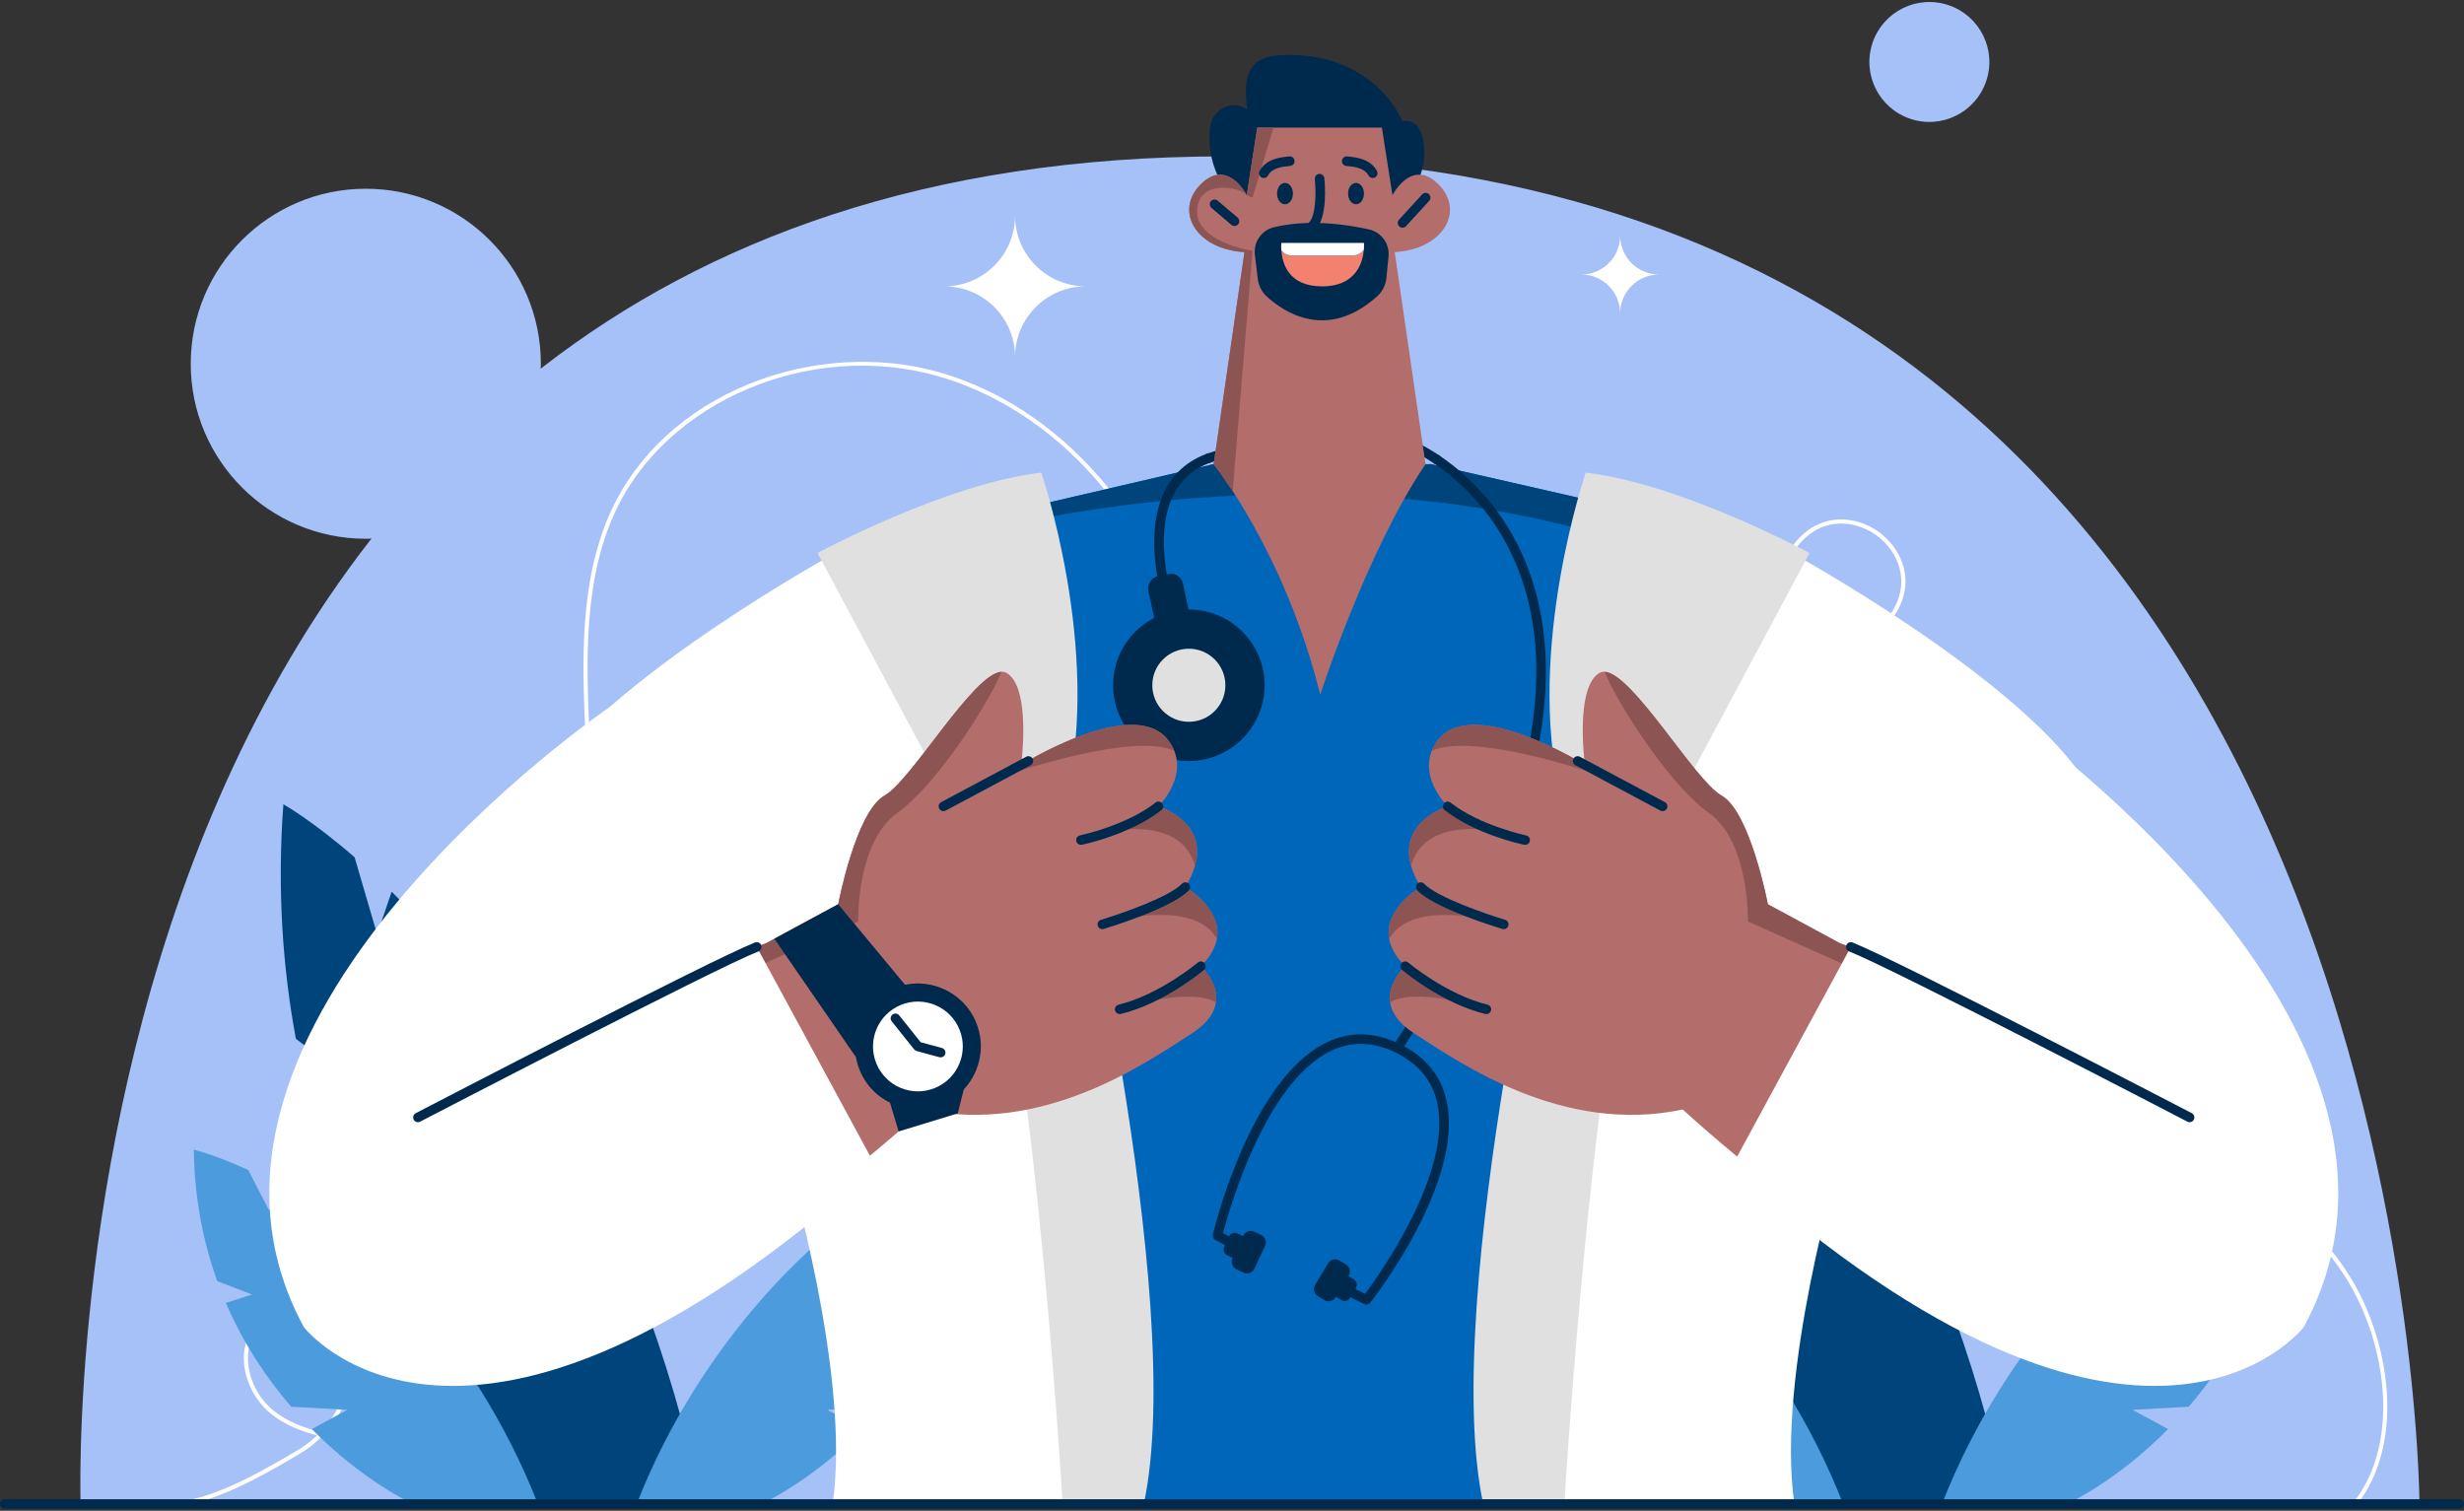 <svg width="610" height="374" viewBox="0 0 610 374" fill="none" xmlns="http://www.w3.org/2000/svg">
<rect x="0" y="0" width="610" height="374" fill="#333333" stroke="none"/>
<g clip-path="url(#clip0_1525_13415)">
<path d="M90.559 133.373C114.494 133.373 133.898 113.975 133.898 90.048C133.898 66.12 114.494 46.723 90.559 46.723C66.624 46.723 47.221 66.12 47.221 90.048C47.221 113.975 66.624 133.373 90.559 133.373Z" fill="#A5C1F8"/>
<path d="M492.096 18.751C493.98 10.773 489.037 2.778 481.055 0.895C473.074 -0.988 465.077 3.953 463.193 11.932C461.31 19.91 466.253 27.905 474.234 29.788C482.215 31.671 490.212 26.73 492.096 18.751Z" fill="#A5C1F8"/>
<path d="M19.956 372.335C19.956 372.335 8.04 38.715 303.15 38.715C598.26 38.715 598.976 372.338 598.976 372.338H19.956V372.335Z" fill="#A5C1F8"/>
<path d="M583 372.804H42.559C42.278 372.804 42.052 372.578 42.052 372.298C42.052 372.017 42.278 371.791 42.559 371.791C51.961 371.791 65.501 363.827 73.593 359.072C75.326 358.055 76.998 356.782 78.525 355.316C74.522 354.306 70.613 352.749 67.299 350.166C63.417 347.14 60.775 342.239 60.407 337.372C60.123 333.634 61.191 330.374 63.491 327.939C66.309 324.957 70.556 323.934 75.137 325.133C80.613 326.565 85.12 330.847 86.353 335.785C88.076 342.682 85.171 349.625 80.502 354.735C84.059 355.499 87.644 355.884 90.877 356.232C107.137 357.981 123.999 358.886 135.837 349.308C149.53 338.23 150.635 318.071 149.79 297.938L144.908 181.659C144.165 163.982 143.324 143.944 151.253 126.55C157.598 112.632 169.733 101.446 185.426 95.056C200.514 88.913 217.751 87.876 232.714 92.206C247.474 96.481 261.089 105.421 272.089 118.063C276.934 123.632 281.144 129.749 284.64 136.264C285.65 136.193 286.664 136.152 287.684 136.145C308.708 136.003 326.604 148.253 343.918 160.104C355.976 168.355 368.442 176.89 382.068 181.453C399.966 187.448 420.23 186.245 437.383 178.359C437.22 177.444 437.068 176.525 436.927 175.606C434.393 158.99 436.541 145.605 443.315 135.824C443.612 135.396 443.923 134.97 444.244 134.561C450.4 126.672 459.383 127.54 465.123 131.684C470.876 135.838 474.532 144.109 468.961 152.448C462.268 162.472 453.329 170.811 443.109 176.566C441.609 177.41 440.075 178.204 438.518 178.94C444.008 208.492 461.67 236.105 486.269 253.35C497.421 261.169 510.016 267.049 522.198 272.733C527.117 275.029 532.205 277.404 537.134 279.876C551.983 287.323 570.449 298.124 581.551 315.69C591.628 331.634 595.703 356.998 583.399 372.602C583.304 372.723 583.155 372.794 583 372.794V372.804ZM49.295 371.791H582.753C594.581 356.535 590.544 331.823 580.692 316.24C569.723 298.884 551.408 288.178 536.678 280.788C531.763 278.322 526.681 275.951 521.769 273.658C509.549 267.954 496.911 262.057 485.684 254.188C472.954 245.261 461.778 233.38 453.366 219.823C445.643 207.377 440.217 193.473 437.568 179.389C427.599 183.928 416.599 186.249 405.622 186.249C397.514 186.249 389.416 184.985 381.743 182.415C367.983 177.805 355.456 169.233 343.341 160.942C325.364 148.638 308.367 137.023 287.688 137.162C286.843 137.169 285.998 137.196 285.157 137.25C289.005 144.616 291.948 152.472 293.874 160.597C297.411 175.542 296.816 188.349 292.103 198.664C287.079 209.66 274.799 219.789 261.052 217.874C253.596 216.837 247.292 212.498 242.819 205.324C236.846 195.739 235.281 182.561 238.842 171.746C245.15 152.576 263.552 138.233 283.566 136.358C272.201 115.334 253.734 99.352 232.433 93.185C200.842 84.036 164.838 99.197 152.179 126.972C144.351 144.146 145.185 164.053 145.925 181.615L150.807 297.898C151.662 318.294 150.52 338.733 136.479 350.095C124.34 359.916 107.242 359.011 90.772 357.238C87.326 356.866 83.485 356.454 79.688 355.593C77.985 357.309 76.086 358.788 74.113 359.947C67.701 363.719 57.9 369.481 49.302 371.794L49.295 371.791ZM71.471 325.649C68.613 325.649 66.072 326.673 64.224 328.628C61.572 331.435 61.234 334.887 61.417 337.291C61.765 341.881 64.258 346.508 67.92 349.362C71.258 351.966 75.265 353.496 79.36 354.472C84.052 349.554 87.049 342.756 85.367 336.025C84.218 331.435 80.005 327.446 74.877 326.105C73.711 325.801 72.566 325.649 71.471 325.649ZM284.083 137.324C264.295 138.996 246.031 153.127 239.802 172.057C236.332 182.598 237.856 195.445 243.677 204.784C246.68 209.603 252.157 215.608 261.191 216.868C274.444 218.715 286.309 208.894 291.178 198.238C295.796 188.133 296.37 175.546 292.884 160.827C290.921 152.532 287.927 144.633 284.083 137.324ZM455.812 129.61C452.048 129.61 448.156 131.197 445.042 135.19C444.734 135.585 444.433 135.993 444.146 136.405C437.525 145.963 435.43 159.105 437.927 175.455C438.052 176.275 438.187 177.096 438.332 177.913C439.785 177.221 441.214 176.478 442.612 175.688C452.69 170.01 461.511 161.78 468.116 151.891C473.312 144.109 469.9 136.388 464.528 132.511C462.076 130.742 458.991 129.61 455.815 129.61H455.812Z" fill="white"/>
<path d="M173.719 372.298L131.705 372.338C131.705 372.338 115.269 354.617 99.698 327.97L112.417 322.671L93.569 316.764C86.447 302.802 79.832 286.188 75.349 267.11L84.501 265.674L73.251 257.16C69.988 239.648 68.585 220.252 70.156 199.099C70.156 199.099 77.238 203.065 87.785 212.217L93.36 231.286L96.964 220.742C120.877 244.414 158.033 296.537 173.719 372.304V372.298Z" fill="#00447C"/>
<path d="M133.147 372.298H102.187C102.187 372.298 90.018 366.766 77.177 353.766L85.991 349.007L72.079 348.241C66.096 341.287 60.312 332.755 55.913 322.529L62.403 320.455L53.791 317.162C50.362 307.662 48.153 296.834 47.974 284.598C47.974 284.598 53.308 285.878 61.457 289.63L66.643 299.698L68.582 293.21C87.234 303.376 117.191 331.401 133.151 372.294L133.147 372.298Z" fill="#4C9CDD"/>
<path d="M157.637 372.298H188.597C188.597 372.298 200.766 366.766 213.608 353.766L204.793 349.007L218.706 348.241C224.689 341.287 230.473 332.755 234.872 322.529L228.382 320.455L236.993 317.162C240.422 307.662 242.632 296.834 242.811 284.598C242.811 284.598 237.476 285.878 229.328 289.63L224.142 299.698L222.202 293.21C203.55 303.376 173.594 331.401 157.634 372.294L157.637 372.298Z" fill="#4C9CDD"/>
<path d="M496.86 372.298L454.845 372.338C454.845 372.338 438.409 354.617 422.838 327.97L435.558 322.671L416.71 316.764C409.588 302.802 402.973 286.188 398.49 267.11L407.642 265.674L396.392 257.16C393.128 239.648 391.726 220.252 393.297 199.099C393.297 199.099 400.378 203.065 410.926 212.217L416.5 231.286L420.105 220.742C444.018 244.414 481.174 296.537 496.86 372.304V372.298Z" fill="#00447C"/>
<path d="M456.285 372.298H425.325C425.325 372.298 413.155 366.766 400.314 353.766L409.128 349.007L395.216 348.241C389.233 341.287 383.449 332.755 379.05 322.529L385.54 320.455L376.928 317.162C373.499 307.662 371.29 296.834 371.111 284.598C371.111 284.598 376.445 285.878 384.594 289.63L389.78 299.698L391.719 293.21C410.372 303.376 440.328 331.401 456.288 372.294L456.285 372.298Z" fill="#4C9CDD"/>
<path d="M480.778 372.298H511.738C511.738 372.298 523.907 366.766 536.749 353.766L527.934 349.007L541.847 348.241C547.83 341.287 553.614 332.755 558.013 322.529L551.523 320.455L560.134 317.162C563.563 307.662 565.773 296.834 565.952 284.598C565.952 284.598 560.617 285.878 552.469 289.63L547.283 299.698L545.344 293.21C526.691 303.376 496.735 331.401 480.775 372.294L480.778 372.298Z" fill="#4C9CDD"/>
<path d="M268.805 70.891C259.129 70.891 251.291 78.73 251.291 88.4C251.291 78.727 243.45 70.891 233.777 70.891C243.453 70.891 251.291 63.052 251.291 53.383C251.291 63.056 259.133 70.891 268.805 70.891Z" fill="white"/>
<path d="M410.72 67.963C405.402 67.963 401.094 72.272 401.094 77.585C401.094 72.269 396.784 67.963 391.469 67.963C396.787 67.963 401.094 63.653 401.094 58.341C401.094 63.657 405.405 67.963 410.72 67.963Z" fill="white"/>
<path d="M355.691 114.942C355.465 114.942 355.235 114.878 355.032 114.74C351.853 112.598 349.64 111.643 349.62 111.632C349.019 111.376 348.742 110.68 348.999 110.082C349.255 109.481 349.948 109.204 350.549 109.457C350.647 109.498 352.972 110.498 356.357 112.777C356.897 113.142 357.043 113.875 356.678 114.419C356.448 114.757 356.076 114.942 355.695 114.942H355.691Z" fill="#002A4D"/>
<path d="M299.204 114.611C298.724 114.611 298.271 114.314 298.095 113.838C297.869 113.226 298.183 112.544 298.795 112.321C300.893 111.548 303.264 111.031 305.846 110.781C306.498 110.72 307.072 111.193 307.136 111.845C307.2 112.494 306.724 113.071 306.072 113.135C303.694 113.365 301.521 113.838 299.612 114.54C299.477 114.591 299.339 114.615 299.204 114.615V114.611Z" fill="#002A4D"/>
<path d="M425.051 131.042L384.942 372.318H271.203L231.095 131.042L241.612 128.594L300.461 114.895L328.073 115.145L354.276 114.895L423.507 130.691L425.051 131.042Z" fill="#0066B9"/>
<path d="M423.507 130.691C410.412 132.332 398.476 133.089 398.476 133.089C322.15 109.93 244.078 131.403 244.078 131.403C244.078 131.403 243.139 130.35 241.612 128.594L300.461 114.895L328.073 115.145L354.276 114.895L423.507 130.691Z" fill="#00447C"/>
<path d="M444.237 137.263C444.237 137.263 497.136 166.373 515.049 191.598L455.676 286.779C455.676 286.779 439.541 340.372 444.237 372.321H379.33C379.33 372.321 398.114 217.922 398.114 217.199C398.114 216.476 444.233 137.267 444.233 137.267L444.237 137.263Z" fill="white"/>
<path d="M206.124 137.263C206.124 137.263 153.225 166.373 135.312 191.598L194.685 286.779C194.685 286.779 210.821 340.372 206.124 372.321H271.031C271.031 372.321 252.247 217.922 252.247 217.199C252.247 216.476 206.128 137.267 206.128 137.267L206.124 137.263Z" fill="white"/>
<path d="M300.46 114.895C300.46 114.895 318.035 136.581 326.843 171.972C326.843 171.972 338.414 136.307 352.911 114.895H300.46Z" fill="#B36D6B"/>
<path d="M343.306 53.913C344.58 53.737 345.742 53.045 346.664 52.15C347.586 51.255 348.299 50.168 348.951 49.06C350.32 46.743 351.488 44.281 352.124 41.667C352.759 39.053 352.847 36.266 352.083 33.683C351.765 32.609 351.279 31.545 350.438 30.809C349.597 30.069 348.201 29.606 347.184 30.076C344.752 24.53 340.215 20.011 334.84 17.218C329.464 14.428 323.292 13.317 317.241 13.631C315.045 13.746 312.728 14.097 311.042 15.509C309.481 16.816 308.701 18.873 308.515 20.903C308.332 22.933 308.454 25.07 308.805 27.077C307.44 26.141 305.663 25.824 304.059 26.232C302.454 26.641 301.042 27.762 300.288 29.238C299.694 30.403 299.504 31.731 299.437 33.038C299.234 37.09 300.167 41.191 302.096 44.761C303.934 48.155 305.43 51.748 308.552 54.018C311.674 56.288 315.434 57.574 319.248 58.172C323.062 58.773 326.951 58.712 330.806 58.489C333.093 58.358 335.397 58.165 337.59 57.503C339.782 56.841 341.87 55.696 343.302 53.91L343.306 53.913Z" fill="#002A4D"/>
<path d="M345.282 62.407L352.911 114.895C339.904 120.674 326.684 121.153 326.684 121.153C326.684 121.153 316.866 120.799 305.826 116.999C304.059 116.391 302.258 115.692 300.461 114.895L308.086 62.407C308.025 62.404 307.961 62.401 307.9 62.397C296.146 61.668 290.619 52.262 297.248 45.635C303.812 39.076 308.505 48.04 308.647 48.317C308.647 48.317 308.65 48.317 308.65 48.324L310.687 35.253L311.258 31.589H342.11L344.722 48.324C344.722 48.324 349.458 38.975 356.12 45.635C362.783 52.295 357.164 61.766 345.282 62.407Z" fill="#B36D6B"/>
<path d="M307.944 61.644C309.231 61.958 310.089 62.09 310.089 62.09L305.163 121.552C304.018 120.072 301.984 116.793 300.461 114.895L308.086 62.407C308.025 62.404 307.961 62.401 307.9 62.397C296.146 61.668 290.619 52.262 297.248 45.635C303.812 39.076 308.505 48.04 308.647 48.317C307.302 46.351 296.724 44.163 296.363 52.056C296.089 58.007 304.015 60.685 307.944 61.644Z" fill="#8C5554"/>
<path d="M315.265 31.589L310.086 48.925L308.646 48.324L311.255 31.589C313.288 31.602 315.265 31.589 315.265 31.589Z" fill="#8C5554"/>
<path d="M318.12 50.569C319.206 50.569 320.086 49.384 320.086 47.922C320.086 46.459 319.206 45.274 318.12 45.274C317.034 45.274 316.153 46.459 316.153 47.922C316.153 49.384 317.034 50.569 318.12 50.569Z" fill="#002A4D"/>
<path d="M335.701 50.569C336.787 50.569 337.667 49.384 337.667 47.922C337.667 46.459 336.787 45.274 335.701 45.274C334.615 45.274 333.735 46.459 333.735 47.922C333.735 49.384 334.615 50.569 335.701 50.569Z" fill="#002A4D"/>
<path d="M312.88 44.061C312.701 44.061 312.521 44.021 312.349 43.936C311.765 43.642 311.532 42.933 311.822 42.349C312.461 41.079 313.684 40.059 315.268 39.471C316.576 38.989 317.903 38.85 319.19 38.718C319.846 38.651 320.42 39.124 320.488 39.772C320.555 40.42 320.082 41.001 319.434 41.069C318.292 41.187 317.113 41.309 316.089 41.69C315.498 41.91 314.434 42.423 313.937 43.41C313.731 43.822 313.312 44.061 312.88 44.061Z" fill="#002A4D"/>
<path d="M339.833 44.061C339.4 44.061 338.982 43.822 338.775 43.41C338.279 42.423 337.215 41.91 336.623 41.69C335.596 41.312 334.417 41.191 333.279 41.069C332.63 41.001 332.157 40.42 332.225 39.772C332.292 39.124 332.873 38.651 333.522 38.718C334.809 38.853 336.137 38.989 337.444 39.471C339.029 40.056 340.252 41.079 340.89 42.349C341.184 42.933 340.948 43.642 340.363 43.936C340.194 44.021 340.012 44.061 339.833 44.061Z" fill="#002A4D"/>
<path d="M324.701 57.267C324.356 57.267 324.015 57.118 323.782 56.828C323.37 56.321 323.447 55.575 323.954 55.166C325.752 53.711 325.86 47.76 325.508 44.352C325.441 43.703 325.914 43.122 326.562 43.055C327.211 42.987 327.792 43.46 327.86 44.109C327.968 45.142 328.816 54.271 325.444 57.003C325.224 57.182 324.961 57.267 324.701 57.267Z" fill="#002A4D"/>
<path d="M305.616 55.946C305.346 55.946 305.072 55.855 304.852 55.666L299.917 51.471C299.42 51.049 299.359 50.303 299.781 49.806C300.204 49.31 300.95 49.249 301.447 49.671L306.383 53.866C306.88 54.288 306.94 55.035 306.518 55.531C306.285 55.804 305.95 55.946 305.616 55.946Z" fill="#002A4D"/>
<path d="M347.222 56.365C346.938 56.365 346.651 56.264 346.425 56.054C345.941 55.615 345.908 54.866 346.35 54.386L352.07 48.128C352.509 47.645 353.259 47.611 353.739 48.053C354.222 48.492 354.256 49.242 353.813 49.722L348.093 55.98C347.86 56.237 347.539 56.365 347.222 56.365Z" fill="#002A4D"/>
<path d="M340.935 73.353C328.495 84.502 317.813 77.258 313.589 73.377C312.353 72.239 311.576 70.689 311.38 69.02L310.667 63.025C310.295 59.888 312.336 56.977 315.414 56.244C320.079 55.129 327.85 54.366 338.867 56.781C341.955 57.456 344.056 60.324 343.749 63.468L343.225 68.801C343.053 70.55 342.245 72.185 340.938 73.357L340.935 73.353Z" fill="#002A4D"/>
<path d="M337.647 61.796C337.39 64.812 335.823 70.891 327.326 70.891C318.829 70.891 317.444 65.025 317.214 61.958C317.802 62.732 318.728 63.228 319.772 63.228H334.975C335.86 63.228 336.664 62.867 337.245 62.286C337.394 62.137 337.529 61.972 337.647 61.796Z" fill="#F2826F"/>
<path d="M337.647 61.796C337.529 61.972 337.394 62.137 337.245 62.286C336.664 62.867 335.86 63.228 334.975 63.228H319.772C318.728 63.228 317.802 62.731 317.214 61.958C317.133 60.874 317.214 60.138 317.214 60.138H337.671C337.671 60.138 337.728 60.8 337.647 61.796Z" fill="white"/>
<path d="M239.963 207.165L202.392 136.902C202.392 136.902 234.183 119.728 257.784 116.999C257.784 116.999 272.717 160.496 264.045 197.093C264.045 197.093 294.109 321.229 283.17 372.321H263.082C263.082 372.321 255.001 235.288 239.96 207.165H239.963Z" fill="#E0E0E0"/>
<path d="M410.398 207.165L447.97 136.902C447.97 136.902 416.179 119.728 392.577 116.999C392.577 116.999 377.644 160.496 386.317 197.093C386.317 197.093 356.252 321.229 367.192 372.321H387.28C387.28 372.321 395.361 235.288 410.402 207.165H410.398Z" fill="#E0E0E0"/>
<path d="M294.315 188.383C304.673 188.383 313.069 179.989 313.069 169.635C313.069 159.281 304.673 150.888 294.315 150.888C283.958 150.888 275.562 159.281 275.562 169.635C275.562 179.989 283.958 188.383 294.315 188.383Z" fill="#002A4D"/>
<path d="M294.315 178.68C299.312 178.68 303.362 174.63 303.362 169.635C303.362 164.64 299.312 160.591 294.315 160.591C289.318 160.591 285.268 164.64 285.268 169.635C285.268 174.63 289.318 178.68 294.315 178.68Z" fill="#E0E0E0"/>
<path d="M290.738 155.309C290.265 155.309 289.815 155.021 289.633 154.552C289.329 153.762 282.217 135.065 288.025 122.217C290.16 117.495 293.782 114.165 298.792 112.318C299.403 112.092 300.086 112.406 300.309 113.017C300.535 113.628 300.221 114.311 299.609 114.534C295.217 116.151 292.045 119.063 290.18 123.186C284.775 135.142 291.765 153.512 291.839 153.698C292.075 154.305 291.771 154.991 291.163 155.227C291.021 155.281 290.88 155.309 290.738 155.309Z" fill="#002A4D"/>
<path d="M346.015 260.487C345.792 260.487 345.566 260.422 345.367 260.291C344.823 259.933 344.671 259.2 345.029 258.653C372.242 217.341 383.82 182.243 379.438 154.339C375.898 131.795 362.627 119.853 355.032 114.74C354.492 114.375 354.347 113.642 354.712 113.098C355.076 112.558 355.813 112.413 356.353 112.777C364.269 118.107 378.097 130.542 381.776 153.971C386.253 182.476 374.553 218.134 347.005 259.953C346.779 260.297 346.401 260.487 346.015 260.487Z" fill="#002A4D"/>
<path d="M338.279 322.971C338.1 322.971 337.921 322.931 337.752 322.846L333.177 320.56C332.593 320.266 332.356 319.557 332.647 318.972C332.937 318.388 333.647 318.152 334.235 318.442L337.934 320.29C341.471 315.554 359.752 289.991 355.755 272.817C354.482 267.349 350.995 263.209 345.387 260.51C339.897 257.869 334.569 257.737 329.552 260.125C313.238 267.886 304.271 299.563 302.771 305.284L305.599 306.777C306.177 307.081 306.396 307.797 306.092 308.374C305.788 308.952 305.072 309.171 304.494 308.867L300.846 306.942C300.369 306.689 300.123 306.149 300.248 305.622C300.623 304.048 309.653 266.974 328.539 257.991C334.231 255.282 340.248 255.414 346.414 258.379C352.701 261.402 356.617 266.083 358.059 272.284C362.711 292.281 340.174 321.289 339.211 322.515C338.981 322.809 338.633 322.968 338.279 322.968V322.971Z" fill="#002A4D"/>
<path d="M308.936 306.575L306.319 305.345C305.553 304.984 304.639 305.313 304.278 306.08L303.047 308.696C302.687 309.462 303.016 310.376 303.783 310.736L306.4 311.966C307.166 312.327 308.08 311.998 308.44 311.232L309.671 308.615C310.032 307.849 309.703 306.936 308.936 306.575Z" fill="#002A4D"/>
<path d="M312.231 305.73L310.489 304.911C309.481 304.437 308.279 304.869 307.805 305.877L305.139 311.543C304.665 312.551 305.098 313.752 306.106 314.226L307.848 315.045C308.856 315.519 310.058 315.087 310.532 314.079L313.198 308.413C313.672 307.405 313.239 306.204 312.231 305.73Z" fill="#002A4D"/>
<path d="M329.614 320.349L332.089 321.843C332.814 322.281 333.757 322.048 334.195 321.323L335.69 318.848C336.128 318.123 335.895 317.18 335.169 316.743L332.694 315.248C331.968 314.811 331.026 315.044 330.588 315.769L329.093 318.244C328.655 318.969 328.888 319.911 329.614 320.349Z" fill="#002A4D"/>
<path d="M326.251 320.85L327.899 321.845C328.853 322.421 330.093 322.115 330.668 321.161L333.906 315.801C334.481 314.848 334.175 313.608 333.221 313.033L331.573 312.038C330.619 311.462 329.379 311.768 328.804 312.722L325.566 318.082C324.991 319.036 325.297 320.275 326.251 320.85Z" fill="#002A4D"/>
<path d="M343.911 232.394C344.282 234.498 345.461 236.781 347.867 239.185C347.867 239.185 347.647 239.385 347.316 239.746C346.147 241.013 343.596 244.279 344.15 248.132C344.495 250.547 346.063 253.191 349.955 255.718C361.837 263.421 387.043 280.916 416.587 274.658C416.587 274.658 480.068 333.704 527.63 339.767C543.242 341.76 557.137 338.041 566.509 324.656C572.705 315.808 575.266 306.213 575.215 296.354C575.185 290.413 574.208 284.378 572.506 278.349C572.506 278.349 572.502 278.343 572.502 278.339C559.728 233.12 506.18 188.383 506.18 188.383L501.102 194.78L467.541 237.048L466.801 237.98L455.483 233.484L437.662 223.856C437.662 223.856 433.287 200.903 426.182 196.931C419.523 193.206 404.195 166.653 397.239 166.298C396.773 166.275 396.341 166.369 395.955 166.596C390.611 169.737 391.844 184.621 392.253 188.44C392.313 189.011 392.357 189.335 392.357 189.335C392.357 189.335 364.779 172.114 356.097 183.087C355.363 184.016 354.826 184.948 354.458 185.874C351.593 192.99 358.384 199.62 358.384 199.62C358.384 199.62 358.326 199.636 358.218 199.674C356.769 200.157 346.407 204 349.323 214.318V214.325C349.769 215.902 350.526 217.631 351.674 219.522C351.688 219.549 351.705 219.576 351.722 219.603C351.722 219.603 342.569 224.815 343.911 232.394Z" fill="#B36D6B"/>
<path d="M354.458 185.874C364.779 181.118 395.074 191.595 395.074 191.595C395.074 191.595 393.922 190.305 392.253 188.441C392.313 189.011 392.357 189.336 392.357 189.336C392.357 189.336 364.779 172.114 356.097 183.087C355.363 184.016 354.826 184.948 354.458 185.874Z" fill="#8C5554"/>
<path d="M349.323 214.318C353.444 199.954 375.678 206.813 376.732 207.148L359.789 200.741C359.789 200.741 359.157 200.329 358.218 199.674C356.769 200.157 346.407 204 349.323 214.318Z" fill="#8C5554"/>
<path d="M343.911 232.394C343.985 232.279 344.059 232.164 344.134 232.042C349.769 222.886 368.671 227.743 369.61 227.99C359.019 224.784 352.711 219.604 352.711 219.604C352.711 219.604 352.319 219.573 351.674 219.522C351.688 219.549 351.705 219.576 351.722 219.604C351.722 219.604 342.569 224.815 343.911 232.394Z" fill="#8C5554"/>
<path d="M344.15 248.132C350.167 244.549 364.479 248.818 364.793 248.912L348.559 239.746H347.316C346.147 241.013 343.596 244.279 344.15 248.132Z" fill="#8C5554"/>
<path d="M397.239 166.298C400.922 175.218 413.908 194.803 422.929 201.143C433.206 208.367 432.723 228.108 432.723 228.108C432.723 228.108 538.813 275.617 539.826 275.617L468.044 238.5C468.044 238.5 467.869 237.986 467.541 237.048L466.801 237.98L455.483 233.484L437.662 223.856C437.662 223.856 433.287 200.903 426.182 196.931C419.523 193.206 404.195 166.653 397.239 166.298Z" fill="#8C5554"/>
<path d="M411.607 200.802C411.418 200.802 411.229 200.758 411.05 200.663L390.016 189.427C389.438 189.119 389.222 188.403 389.529 187.826C389.837 187.248 390.553 187.032 391.131 187.339L412.165 198.576C412.743 198.883 412.959 199.599 412.651 200.177C412.439 200.575 412.03 200.802 411.607 200.802Z" fill="#002A4D"/>
<path d="M377.57 209.147C377.489 209.147 377.411 209.14 377.33 209.123C376.843 209.022 365.33 206.59 357.65 200.548C357.137 200.143 357.049 199.4 357.455 198.887C357.86 198.373 358.603 198.285 359.113 198.691C366.347 204.382 377.695 206.786 377.81 206.81C378.448 206.942 378.86 207.566 378.729 208.208C378.614 208.765 378.12 209.15 377.573 209.15L377.57 209.147Z" fill="#002A4D"/>
<path d="M372.272 230.016C372.161 230.016 372.046 229.999 371.934 229.965C371.255 229.763 355.211 224.93 350.87 220.424C350.417 219.955 350.431 219.205 350.9 218.752C351.37 218.3 352.12 218.313 352.573 218.783C355.819 222.153 368.137 226.362 372.61 227.699C373.235 227.885 373.59 228.543 373.404 229.172C373.252 229.685 372.779 230.016 372.272 230.016Z" fill="#002A4D"/>
<path d="M367.978 251.04C367.887 251.04 367.793 251.03 367.698 251.006C356.992 248.402 347.502 240.425 347.103 240.084C346.606 239.662 346.546 238.915 346.968 238.419C347.39 237.922 348.137 237.861 348.633 238.28C348.728 238.358 358.107 246.237 368.259 248.706C368.894 248.862 369.283 249.5 369.127 250.135C368.995 250.675 368.512 251.037 367.978 251.037V251.04Z" fill="#002A4D"/>
<path d="M527.251 334.326C527.251 336.173 527.38 337.99 527.63 339.767C543.242 341.76 557.137 338.041 566.509 324.657C572.705 315.808 575.266 306.213 575.215 296.354C572.343 295.679 569.347 295.321 566.269 295.321C544.721 295.321 527.251 312.785 527.251 334.326Z" fill="#A52929"/>
<path d="M501.103 194.78C516.518 205.942 556.995 238.132 572.502 278.339C559.729 233.12 506.18 188.383 506.18 188.383L501.103 194.78Z" fill="#8C5554"/>
<path d="M494.565 174.999C494.565 174.999 610.777 253.911 570.316 328.547C570.316 328.547 530.579 380.191 428.703 288.823L458.2 234.417L494.565 174.999Z" fill="white"/>
<path d="M542.076 277.806C541.894 277.806 541.704 277.762 541.532 277.671C540.806 277.292 468.899 239.935 457.764 235.514C457.156 235.274 456.862 234.585 457.102 233.978C457.341 233.37 458.031 233.076 458.635 233.316C469.882 237.78 539.657 274.033 542.62 275.573C543.201 275.874 543.424 276.586 543.123 277.167C542.914 277.573 542.502 277.806 542.073 277.806H542.076Z" fill="#002A4D"/>
<path d="M301.261 232.394C300.89 234.498 299.711 236.781 297.305 239.185C297.305 239.185 297.525 239.385 297.856 239.746C299.025 241.013 301.576 244.279 301.021 248.132C300.677 250.547 299.109 253.191 295.217 255.718C283.335 263.421 258.129 280.916 228.584 274.658C228.584 274.658 165.104 333.704 117.542 339.767C101.93 341.76 88.035 338.041 78.663 324.656C72.467 315.808 69.906 306.213 69.957 296.354C69.987 290.413 70.964 284.378 72.666 278.349C72.666 278.349 72.666 278.343 72.666 278.339C85.44 233.12 138.988 188.383 138.988 188.383L144.066 194.78L177.628 237.048L178.367 237.98L189.685 233.484L207.506 223.856C207.506 223.856 211.881 200.903 218.986 196.931C225.645 193.206 240.973 166.653 247.929 166.298C248.396 166.275 248.828 166.369 249.213 166.596C254.558 169.737 253.325 184.621 252.916 188.44C252.855 189.011 252.811 189.335 252.811 189.335C252.811 189.335 280.389 172.114 289.072 183.087C289.805 184.016 290.342 184.948 290.71 185.874C293.575 192.99 286.785 199.62 286.785 199.62C286.785 199.62 286.842 199.636 286.95 199.674C288.4 200.157 298.761 204 295.846 214.318V214.325C295.4 215.902 294.643 217.631 293.494 219.522C293.481 219.549 293.464 219.576 293.447 219.603C293.447 219.603 302.599 224.815 301.258 232.394H301.261Z" fill="#B36D6B"/>
<path d="M290.714 185.874C280.393 181.118 250.098 191.595 250.098 191.595C250.098 191.595 251.25 190.305 252.919 188.441C252.858 189.011 252.814 189.336 252.814 189.336C252.814 189.336 280.393 172.114 289.075 183.087C289.808 184.016 290.345 184.948 290.714 185.874Z" fill="#8C5554"/>
<path d="M295.849 214.318C291.727 199.954 269.494 206.813 268.44 207.148L285.383 200.741C285.383 200.741 286.015 200.329 286.954 199.674C288.403 200.157 298.765 204 295.849 214.318Z" fill="#8C5554"/>
<path d="M301.261 232.394C301.187 232.279 301.113 232.164 301.038 232.042C295.403 222.886 276.501 227.743 275.562 227.99C286.153 224.784 292.46 219.604 292.46 219.604C292.46 219.604 292.852 219.573 293.498 219.522C293.484 219.549 293.467 219.576 293.45 219.604C293.45 219.604 302.602 224.815 301.261 232.394Z" fill="#8C5554"/>
<path d="M301.022 248.132C295.005 244.549 280.694 248.818 280.379 248.912L296.613 239.746H297.856C299.025 241.013 301.576 244.279 301.022 248.132Z" fill="#8C5554"/>
<path d="M247.933 166.298C244.25 175.218 231.263 194.803 222.243 201.143C211.966 208.367 212.449 228.108 212.449 228.108C212.449 228.108 106.359 275.617 105.346 275.617L177.127 238.5C177.127 238.5 177.303 237.986 177.631 237.048L178.371 237.98L189.688 233.484L207.51 223.856C207.51 223.856 211.885 200.903 218.989 196.931C225.648 193.206 240.976 166.653 247.933 166.298Z" fill="#8C5554"/>
<path d="M233.561 200.802C233.138 200.802 232.73 200.575 232.517 200.177C232.209 199.603 232.426 198.883 233.003 198.576L254.037 187.339C254.612 187.032 255.331 187.248 255.639 187.826C255.946 188.4 255.73 189.119 255.152 189.427L234.118 200.663C233.942 200.758 233.75 200.802 233.561 200.802Z" fill="#002A4D"/>
<path d="M267.599 209.147C267.051 209.147 266.558 208.762 266.443 208.205C266.311 207.566 266.72 206.942 267.362 206.807C267.477 206.783 278.825 204.382 286.058 198.687C286.572 198.282 287.315 198.373 287.717 198.883C288.123 199.397 288.031 200.14 287.521 200.545C279.845 206.587 268.328 209.019 267.842 209.12C267.761 209.137 267.68 209.144 267.602 209.144L267.599 209.147Z" fill="#002A4D"/>
<path d="M272.899 230.016C272.389 230.016 271.92 229.685 271.768 229.172C271.582 228.547 271.937 227.888 272.562 227.699C277.035 226.362 289.356 222.153 292.599 218.783C293.052 218.313 293.802 218.3 294.271 218.752C294.741 219.205 294.755 219.955 294.302 220.424C289.961 224.93 273.916 229.763 273.237 229.965C273.126 229.999 273.011 230.016 272.899 230.016Z" fill="#002A4D"/>
<path d="M277.193 251.04C276.66 251.04 276.177 250.679 276.045 250.138C275.889 249.503 276.281 248.865 276.913 248.71C287.065 246.241 296.444 238.361 296.538 238.284C297.038 237.862 297.782 237.922 298.204 238.422C298.626 238.922 298.565 239.665 298.069 240.087C297.67 240.425 288.18 248.402 277.474 251.01C277.379 251.033 277.285 251.043 277.193 251.043V251.04Z" fill="#002A4D"/>
<path d="M117.92 334.326C117.92 336.173 117.792 337.99 117.542 339.767C101.93 341.76 88.035 338.041 78.663 324.657C72.467 315.808 69.906 306.213 69.957 296.354C72.829 295.679 75.825 295.321 78.903 295.321C100.451 295.321 117.92 312.785 117.92 334.326Z" fill="#A52929"/>
<path d="M144.07 194.78C128.654 205.942 88.177 238.132 72.67 278.339C85.444 233.12 138.992 188.383 138.992 188.383L144.07 194.78Z" fill="#8C5554"/>
<path d="M150.982 174.999C150.982 174.999 34.77 253.911 75.231 328.547C75.231 328.547 114.968 380.191 216.844 288.823L187.347 234.417L150.982 174.999Z" fill="white"/>
<path d="M103.468 277.806C103.042 277.806 102.63 277.573 102.417 277.167C102.117 276.59 102.343 275.874 102.921 275.573C105.887 274.033 175.662 237.78 186.905 233.316C187.513 233.076 188.199 233.37 188.439 233.978C188.679 234.585 188.385 235.271 187.777 235.514C176.641 239.935 104.735 277.296 104.008 277.671C103.833 277.762 103.647 277.806 103.465 277.806H103.468Z" fill="#002A4D"/>
<path d="M289.188 142.104L286.687 142.638C285.01 142.996 283.941 144.645 284.299 146.321L285.969 154.143C286.327 155.819 287.976 156.888 289.653 156.53L292.154 155.996C293.831 155.638 294.901 153.989 294.543 152.313L292.872 144.491C292.514 142.815 290.865 141.746 289.188 142.104Z" fill="#002A4D"/>
<path d="M233.045 273.482C241.027 270.282 244.903 261.22 241.702 253.24C238.502 245.261 229.436 241.386 221.455 244.586C213.473 247.785 209.597 256.848 212.797 264.827C215.998 272.806 225.063 276.681 233.045 273.482Z" fill="#002A4D"/>
<path d="M231.409 269.355C237.1 267.053 239.846 260.575 237.544 254.886C235.241 249.198 228.762 246.452 223.071 248.754C217.381 251.056 214.634 257.533 216.937 263.222C219.239 268.911 225.719 271.656 231.409 269.355Z" fill="white"/>
<path d="M232.878 261.756C232.777 261.756 232.672 261.743 232.568 261.716L226.932 260.186C226.689 260.118 226.476 259.98 226.318 259.784L220.753 252.827C220.344 252.317 220.429 251.574 220.939 251.165C221.449 250.756 222.192 250.841 222.601 251.351L227.922 258.008L233.186 259.436C233.818 259.608 234.189 260.257 234.017 260.885C233.875 261.412 233.399 261.756 232.875 261.756H232.878Z" fill="#002A4D"/>
<path d="M224.51 244.329L207.51 223.856L191.709 232.394L211.909 261.713C211.909 261.713 214.399 251.081 224.514 244.329H224.51Z" fill="#002A4D"/>
<path d="M220.341 272.996L222.466 280.099L237.112 275.617L239.679 265.387C239.679 265.387 234.717 271.818 220.338 272.996H220.341Z" fill="#002A4D"/>
<path d="M608.818 373.5H1.182C0.53 373.5 0 372.97 0 372.318C0 371.666 0.53 371.136 1.182 371.136H608.818C609.47 371.136 610 371.666 610 372.318C610 372.97 609.47 373.5 608.818 373.5Z" fill="#002A4D"/>
</g>
<defs>
<clipPath id="clip0_1525_13415">
<rect width="610" height="373" fill="white" transform="translate(0 0.5)"/>
</clipPath>
</defs>
</svg>
